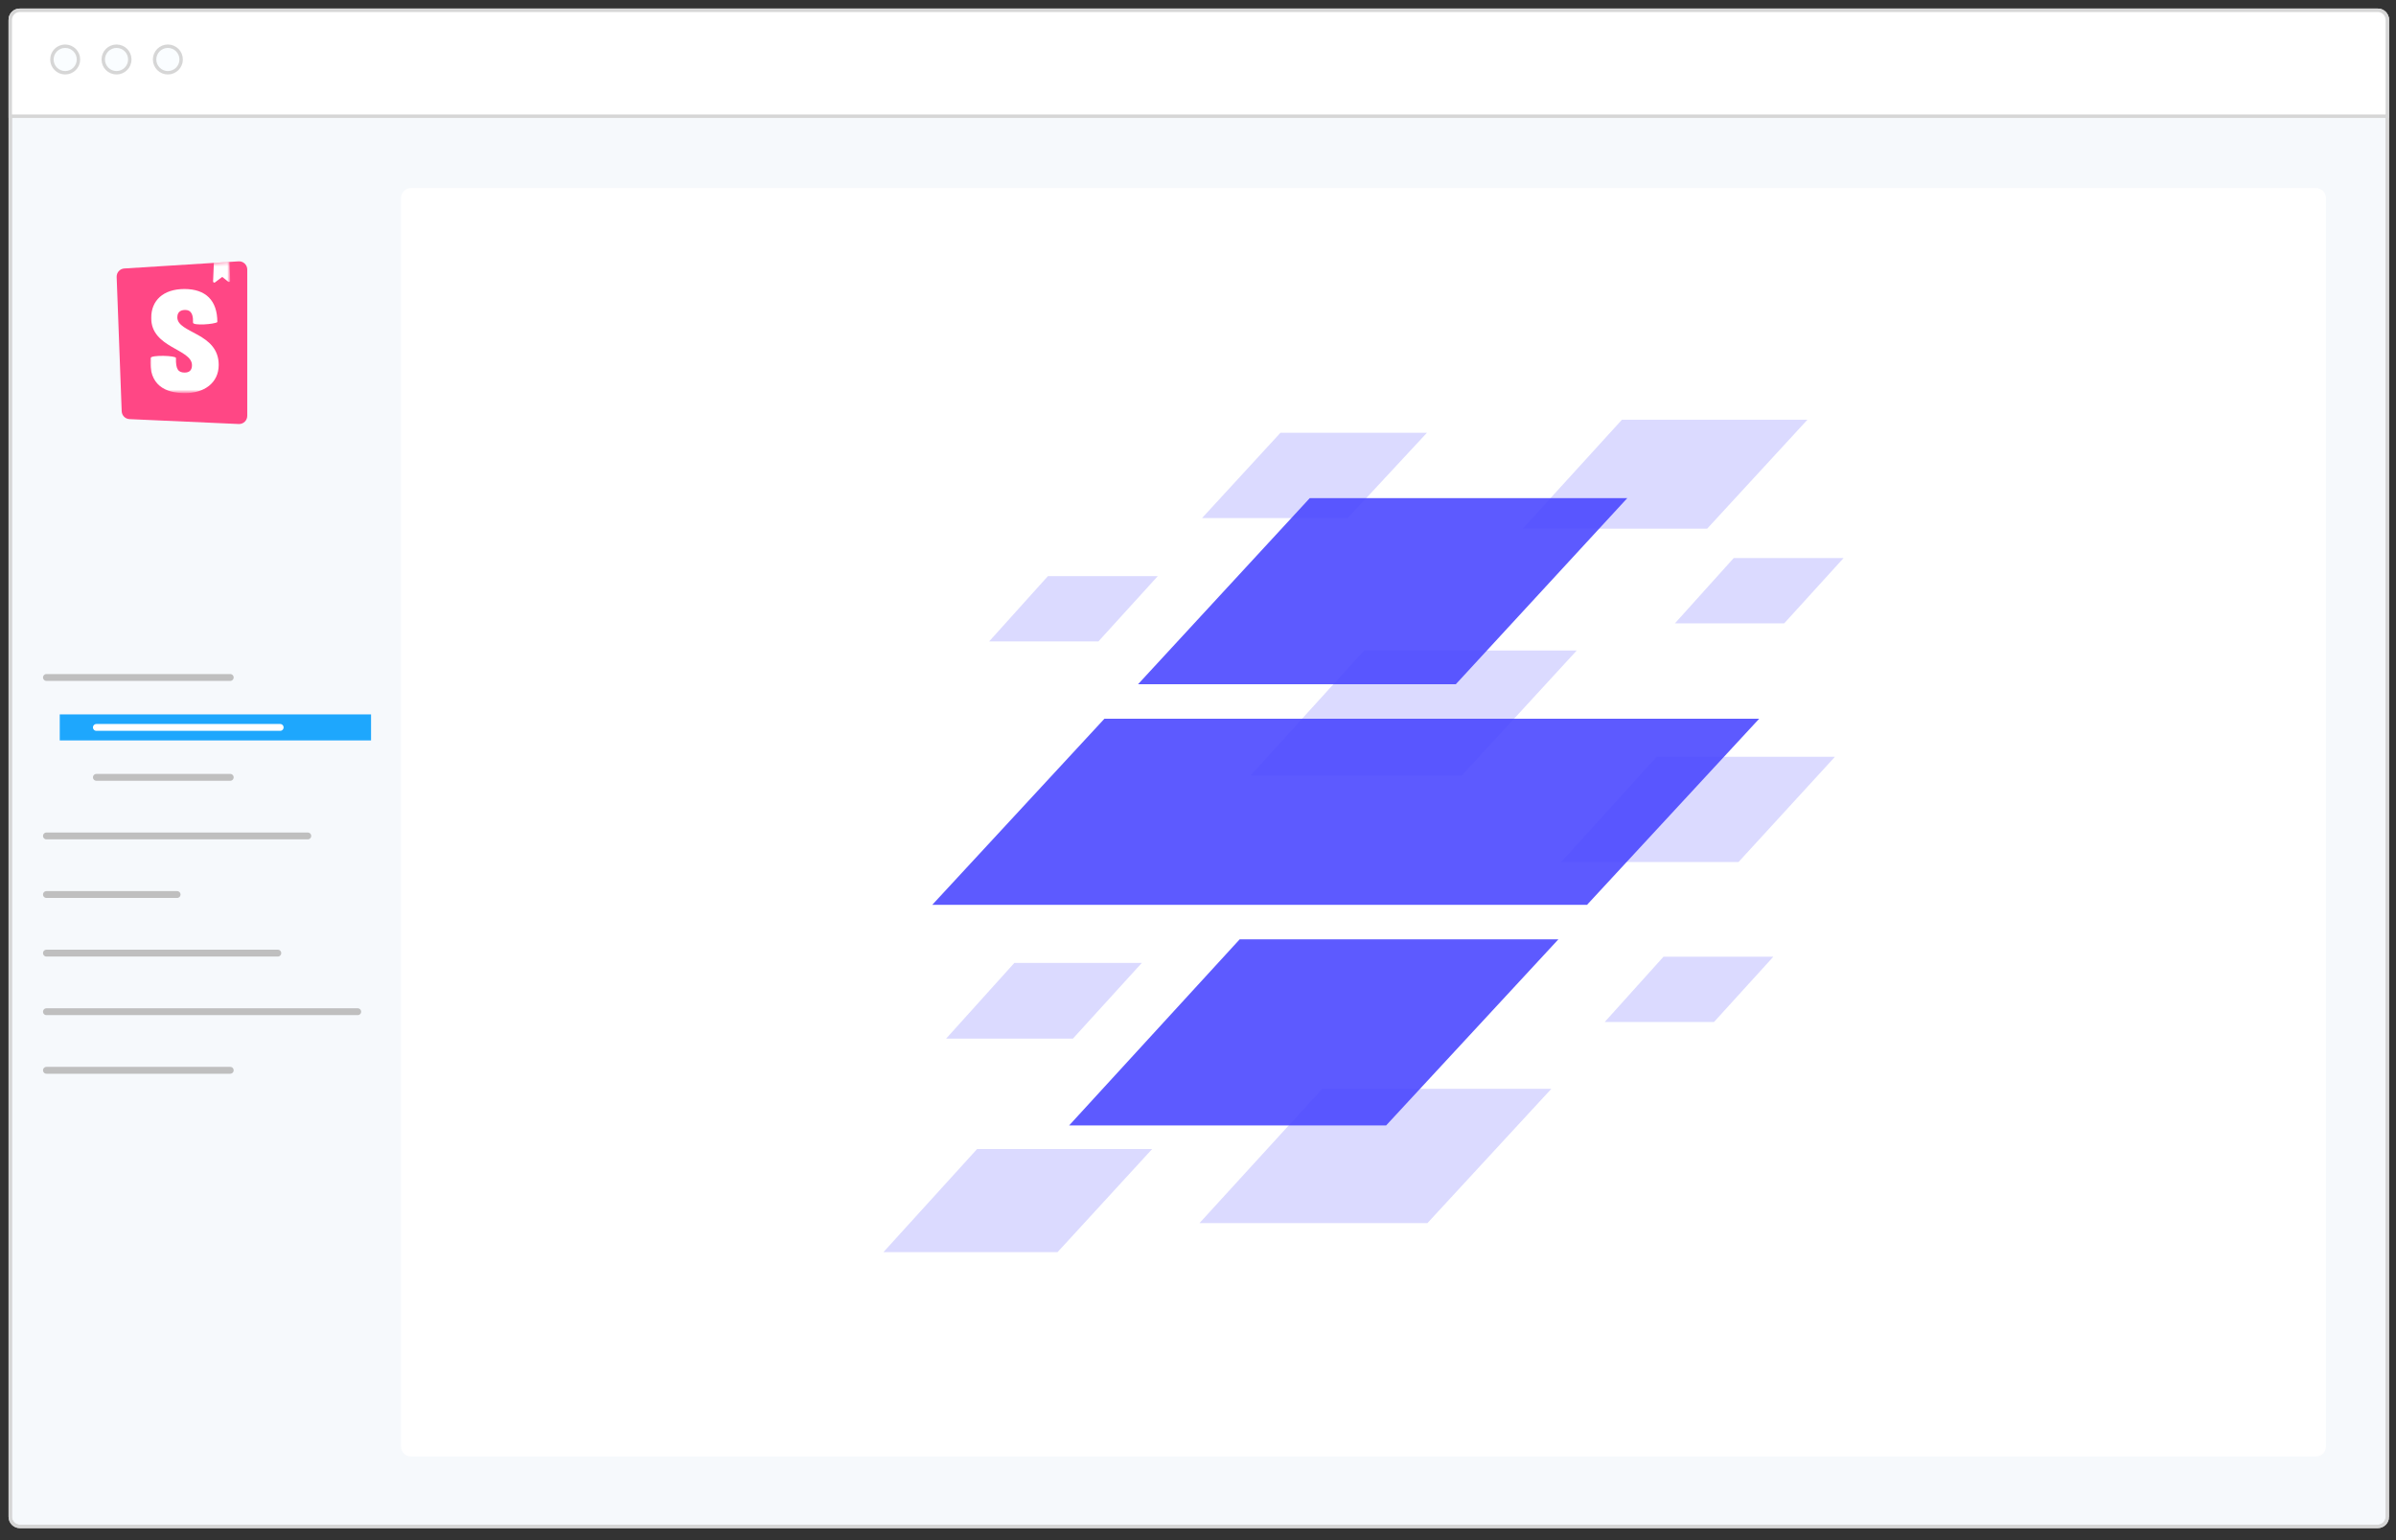 <?xml version="1.0" encoding="utf-8"?>
<!-- Generator: Adobe Illustrator 16.0.4, SVG Export Plug-In . SVG Version: 6.00 Build 0)  -->
<!DOCTYPE svg PUBLIC "-//W3C//DTD SVG 1.1//EN" "http://www.w3.org/Graphics/SVG/1.1/DTD/svg11.dtd">
<svg version="1.1" id="Layer_1" xmlns="http://www.w3.org/2000/svg" xmlns:xlink="http://www.w3.org/1999/xlink" x="0px" y="0px"
	 width="700px" height="450px" viewBox="0 0 700 450" enable-background="new 0 0 700 450" xml:space="preserve">
<rect x="0" y="0" width="700" height="450" fill="#333333" stroke="none"/>
<path fill="#F6F9FC" stroke="#D6D6D6" stroke-miterlimit="10" d="M697.468,443.184c0,1.557-1.261,2.816-2.816,2.816H5.817
	C4.261,446,3,444.74,3,443.184V5.816C3,4.261,4.261,3,5.817,3h688.834c1.556,0,2.816,1.261,2.816,2.816V443.184z"/>
<path fill="#FFFFFF" d="M679.544,422.636c0,1.611-1.309,2.918-2.919,2.918H120.074c-1.612,0-2.918-1.307-2.918-2.918V57.877
	c0-1.612,1.307-2.918,2.918-2.918h556.551c1.61,0,2.919,1.307,2.919,2.918V422.636z"/>
<g>
	<g>
		<path id="path-1_4_" fill="#FF4785" d="M35.554,120.161l-1.473-39.24c-0.048-1.295,0.945-2.394,2.239-2.475l33.376-2.086
			c1.317-0.081,2.452,0.919,2.535,2.237c0.003,0.05,0.004,0.098,0.004,0.148v42.76c0,1.32-1.07,2.389-2.39,2.389
			c-0.036,0-0.071,0-0.108-0.003l-31.902-1.431C36.593,122.404,35.6,121.404,35.554,120.161L35.554,120.161z"/>
	</g>
	<defs>
		<filter id="Adobe_OpacityMaskFilter" filterUnits="userSpaceOnUse" x="43.907" y="76.356" width="23.358" height="38.529">
			<feColorMatrix  type="matrix" values="1 0 0 0 0  0 1 0 0 0  0 0 1 0 0  0 0 0 1 0"/>
		</filter>
	</defs>
	<mask maskUnits="userSpaceOnUse" x="43.907" y="76.356" width="23.358" height="38.529" id="mask-2_2_">
		<g filter="url(#Adobe_OpacityMaskFilter)">
			<path id="path-1_3_" fill="#FFFFFF" d="M35.554,120.161l-1.473-39.24c-0.048-1.295,0.945-2.394,2.239-2.475l33.376-2.086
				c1.317-0.081,2.452,0.919,2.535,2.237c0.003,0.05,0.004,0.098,0.004,0.148v42.76c0,1.32-1.07,2.389-2.39,2.389
				c-0.036,0-0.071,0-0.108-0.003l-31.902-1.431C36.593,122.404,35.6,121.404,35.554,120.161L35.554,120.161z"/>
		</g>
	</mask>
	<path mask="url(#mask-2_2_)" fill="#FFFFFF" d="M62.256,82.199l0.227-5.483l4.583-0.36l0.198,5.655
		c0.007,0.196-0.147,0.361-0.344,0.368c-0.084,0.003-0.167-0.024-0.233-0.076l-1.767-1.392l-2.093,1.587
		c-0.157,0.118-0.38,0.088-0.5-0.068C62.277,82.363,62.252,82.282,62.256,82.199z M56.393,94.275c0,0.929,6.263,0.483,7.105-0.17
		c0-6.332-3.397-9.66-9.62-9.66s-9.708,3.379-9.708,8.449c0,8.829,11.915,8.997,11.915,13.812c0,1.352-0.662,2.154-2.119,2.154
		c-1.897,0-2.647-0.969-2.559-4.265c0-0.713-7.237-0.936-7.457,0c-0.562,7.985,4.412,10.289,10.105,10.289
		c5.515,0,9.839-2.94,9.839-8.263c0-9.462-12.09-9.208-12.09-13.897c0-1.9,1.411-2.154,2.251-2.154
		C54.937,90.57,56.526,90.726,56.393,94.275z"/>
</g>
<path opacity="0.2" fill="#4C48FF" enable-background="new    " d="M374.08,126.457h42.797l-23.135,24.915h-42.564L374.08,126.457z"
	/>
<path opacity="0.2" fill="#4C48FF" enable-background="new    " d="M386.266,318.144h66.954l-36.191,39.222h-66.595L386.266,318.144
	z"/>
<path opacity="0.2" fill="#4C48FF" enable-background="new    " d="M506.516,163.049h32.097l-17.352,19.083h-31.924L506.516,163.049
	z"/>
<path opacity="0.2" fill="#4C48FF" enable-background="new    " d="M296.343,281.351h37.242l-20.131,22.114h-37.042L296.343,281.351
	z"/>
<path opacity="0.9" fill="#4C48FF" enable-background="new    " d="M362.177,274.451h93.116l-50.334,54.385h-92.615L362.177,274.451
	z"/>
<path opacity="0.2" fill="#4C48FF" enable-background="new    " d="M483.974,221.121h52.114l-28.172,30.743h-51.834L483.974,221.121
	z"/>
<path opacity="0.2" fill="#4C48FF" enable-background="new    " d="M485.995,279.534h32.094l-17.348,19.083h-31.924L485.995,279.534
	z"/>
<path opacity="0.2" fill="#4C48FF" enable-background="new    " d="M306.156,168.332h32.096l-17.35,19.083h-31.923L306.156,168.332z
	"/>
<path opacity="0.2" fill="#4C48FF" enable-background="new    " d="M398.52,190.065h62.125l-33.583,36.575h-61.787L398.52,190.065z"
	/>
<path opacity="0.2" fill="#4C48FF" enable-background="new    " d="M473.857,122.636h54.191l-29.295,31.836h-53.9L473.857,122.636z"
	/>
<path opacity="0.2" fill="#4C48FF" enable-background="new    " d="M285.464,335.721h51.149l-27.65,30.135h-50.875L285.464,335.721z
	"/>
<path opacity="0.9" fill="#4C48FF" enable-background="new    " d="M513.957,209.995H322.663l-50.307,54.385H463.65L513.957,209.995
	z"/>
<path opacity="0.9" fill="#4C48FF" enable-background="new    " d="M382.653,145.539h92.772l-50.104,54.385h-92.844L382.653,145.539
	z"/>
<rect x="17.456" y="208.733" fill="#1EA7FD" width="90.947" height="7.604"/>
<line fill="none" stroke="#BFBFBF" stroke-width="2" stroke-linecap="round" stroke-miterlimit="10" x1="13.565" y1="197.946" x2="67.264" y2="197.946"/>
<line fill="none" stroke="#FFFFFF" stroke-width="2" stroke-linecap="round" stroke-miterlimit="10" x1="28.155" y1="212.537" x2="81.854" y2="212.537"/>
<line fill="none" stroke="#BFBFBF" stroke-width="2" stroke-linecap="round" stroke-miterlimit="10" x1="28.155" y1="227.127" x2="67.264" y2="227.127"/>
<line fill="none" stroke="#BFBFBF" stroke-width="2" stroke-linecap="round" stroke-miterlimit="10" x1="13.565" y1="244.247" x2="89.921" y2="244.247"/>
<line fill="none" stroke="#BFBFBF" stroke-width="2" stroke-linecap="round" stroke-miterlimit="10" x1="13.565" y1="261.366" x2="51.742" y2="261.366"/>
<line fill="none" stroke="#BFBFBF" stroke-width="2" stroke-linecap="round" stroke-miterlimit="10" x1="13.565" y1="278.483" x2="81.167" y2="278.483"/>
<line fill="none" stroke="#BFBFBF" stroke-width="2" stroke-linecap="round" stroke-miterlimit="10" x1="13.565" y1="295.603" x2="104.512" y2="295.603"/>
<line fill="none" stroke="#BFBFBF" stroke-width="2" stroke-linecap="round" stroke-miterlimit="10" x1="13.565" y1="312.722" x2="67.264" y2="312.722"/>
<path fill="none" stroke="#D6D6D6" stroke-miterlimit="10" d="M697.468,443.184c0,1.557-1.261,2.816-2.816,2.816H5.817
	C4.261,446,3,444.74,3,443.184V5.816C3,4.261,4.261,3,5.817,3h688.834c1.556,0,2.816,1.261,2.816,2.816V443.184z"/>
<path fill="#FFFFFF" stroke="#D6D6D6" stroke-miterlimit="10" d="M3,33.959V5.816C3,4.261,4.261,3,5.817,3h688.834
	c1.556,0,2.816,1.261,2.816,2.816v28.143H3z"/>
<circle fill="#FAFDFF" stroke="#D6D6D6" stroke-miterlimit="10" cx="19.044" cy="17.378" r="3.879"/>
<circle fill="#FAFDFF" stroke="#D6D6D6" stroke-miterlimit="10" cx="34.044" cy="17.378" r="3.879"/>
<circle fill="#FAFDFF" stroke="#D6D6D6" stroke-miterlimit="10" cx="49.044" cy="17.378" r="3.879"/>
</svg>
